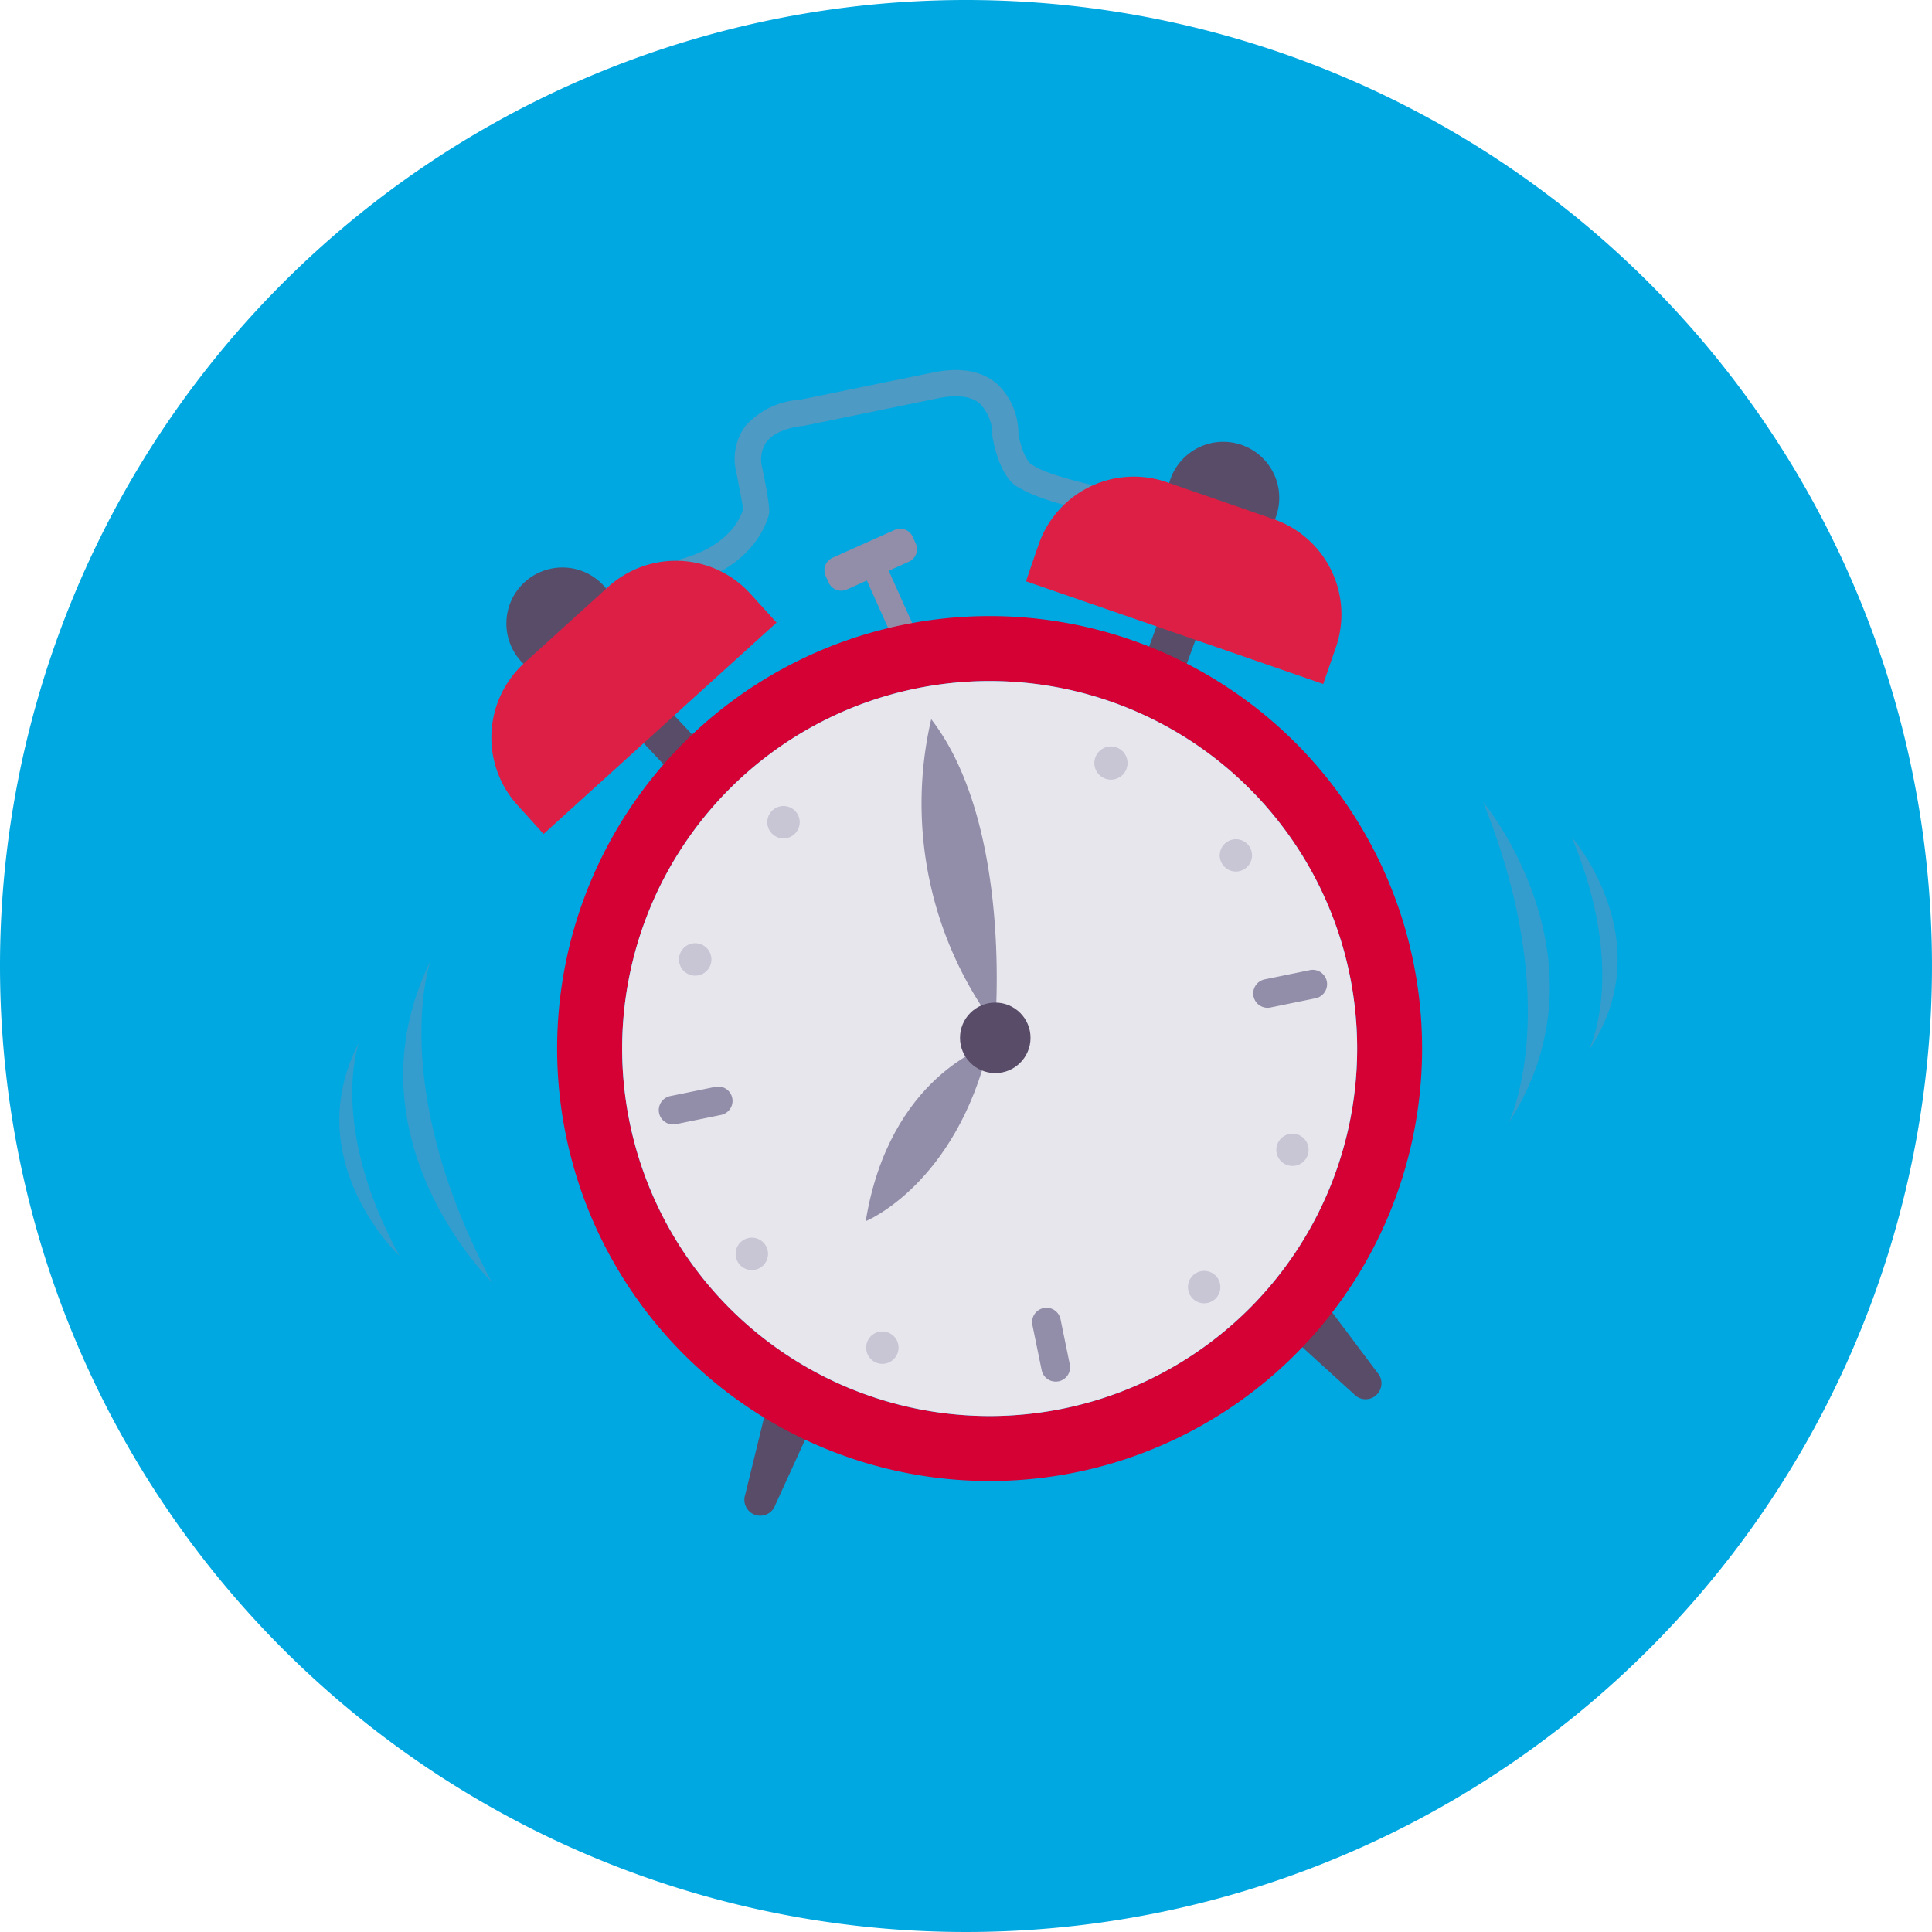<svg xmlns="http://www.w3.org/2000/svg" xmlns:xlink="http://www.w3.org/1999/xlink" width="184" height="184" viewBox="0 0 184 184"><defs><clipPath id="a"><rect width="148" height="148" transform="translate(633 1817)" fill="none" stroke="#707070" stroke-width="1"/></clipPath></defs><g transform="translate(-587 -5599.5)"><path d="M92,0A92,92,0,1,1,0,92,92,92,0,0,1,92,0Z" transform="translate(587 5599.5)" fill="#00a8e1"/><g transform="translate(-27 3798.5)" clip-path="url(#a)"><g transform="translate(646.319 1836.24)"><g transform="translate(32.271 0)" opacity="0.52"><path d="M182.706,16.667c-.408-.065-9.974-1.632-12.719-3.377-.437-.175-1.674-.974-2.324-4.487a4.834,4.834,0,0,0-1.413-3.5c-1.012-.85-2.531-1.069-4.517-.662L148.9,7.267c-.111,0-2.747.189-3.971,1.8a3.585,3.585,0,0,0-.515,3.019,24.936,24.936,0,0,1,.639,4.1c-.037.179-.9,4.3-6.793,6.074l-.333-1.085c5.2-1.575,5.973-5.056,6-5.205.012-.262-.32-2.11-.636-3.656a4.671,4.671,0,0,1,.733-3.944c1.542-2.008,4.582-2.219,4.72-2.227l12.753-2.612c2.353-.481,4.2-.175,5.483.91a5.827,5.827,0,0,1,1.807,4.286c.576,3.058,1.616,3.511,1.627,3.514l.135.065c2.463,1.625,12.228,3.226,12.328,3.238Z" transform="translate(-137.072 -2.623)" fill="#928da9"/><path d="M183.553,17.67l-.678-.108c-1.035-.169-10.157-1.683-12.981-3.477-.62-.235-1.949-1.27-2.626-4.936a4.261,4.261,0,0,0-1.183-3.1c-.839-.712-2.167-.882-3.943-.518L149.314,8.161c-.127.016-2.525.181-3.564,1.542a2.954,2.954,0,0,0-.391,2.467c.758,3.7.675,4.163.641,4.362s-1.011,4.715-7.265,6.6l-.657.2-.728-2.4.657-.2c4.809-1.455,5.506-4.551,5.525-4.681-.018-.126-.3-1.748-.633-3.386a5.32,5.32,0,0,1,.86-4.5,7.614,7.614,0,0,1,5.207-2.489L161.631,3.08c2.563-.524,4.607-.166,6.064,1.061a6.475,6.475,0,0,1,2.053,4.8c.438,2.278,1.153,2.839,1.231,2.9l.223.117c1.849,1.217,8.7,2.583,12.06,3.135l.669.114Z" transform="translate(-137.35 -2.846)" fill="#938da9"/></g><g transform="translate(65.39 6.837)"><circle cx="5.336" cy="5.336" r="5.336" transform="translate(13.452)" fill="#594c69"/><rect width="8.611" height="3.932" transform="translate(10.438 23.03) rotate(-69.9)" fill="#594c69"/><path d="M160.936,16.168a9.592,9.592,0,0,1,12.2-5.933h.006l10.177,3.521a9.6,9.6,0,0,1,5.93,12.2l-1.209,3.5-28.309-9.784Z" transform="translate(-159.728 -6.39)" fill="#de1f45"/></g><path d="M155.458,14.47A1.3,1.3,0,0,1,154.8,16.2h0l-1.915.861,2.584,5.763-2.084.934L150.8,17.991l-1.912.857a1.31,1.31,0,0,1-1.726-.656l-.289-.642a1.309,1.309,0,0,1,.656-1.726l5.917-2.652a1.308,1.308,0,0,1,1.724.656Z" transform="translate(-100.561 2.056)" fill="#928da9"/><path d="M142.642,79.713h0a1.517,1.517,0,0,1-.955-1.921l1.755-7.174c.26-.793,1.646-.887,2.441-.62h0c.79.266,2.053,1.148,1.789,1.945l-3.112,6.809a1.518,1.518,0,0,1-1.918.961Z" transform="translate(-103.035 29.323)" fill="#594c69"/><path d="M184.815,71.522h0a1.514,1.514,0,0,0,.124-2.137h0l-4.433-5.91c-.552-.628-1.862-.164-2.486.4h0c-.628.552-1.437,1.863-.882,2.491l5.538,5.032a1.513,1.513,0,0,0,2.136.132Z" transform="translate(-86.071 26.112)" fill="#594c69"/><g transform="translate(14.479 18.166)"><circle cx="5.336" cy="5.336" r="5.336" transform="translate(1.428 0.64)" fill="#594c69"/><rect width="3.932" height="8.611" transform="translate(12.631 15.384) rotate(-43.242)" fill="#594c69"/><path d="M152.49,21.009,130.3,41.141,127.819,38.4a9.593,9.593,0,0,1,.656-13.551h0l7.974-7.237A9.591,9.591,0,0,1,150,18.266h0Z" transform="translate(-125.329 -15.121)" fill="#de1f45"/></g><circle cx="2.279" cy="2.279" r="2.279" transform="translate(60.04 60.587)" fill="#3c293d"/><path d="M158.555,48a1.141,1.141,0,0,1-1.344-.888L154.3,32.892a1.139,1.139,0,0,1,2.232-.457l2.913,14.223A1.144,1.144,0,0,1,158.555,48Z" transform="translate(-96.955 10.919)" fill="#3c293d"/><path d="M163.231,48.018a1.053,1.053,0,0,1-.373.012l-25.32-3.268a1.139,1.139,0,0,1,.29-2.26h0l25.32,3.272a1.138,1.138,0,0,1,.083,2.244Z" transform="translate(-105.466 16.184)" fill="#3c293d"/><g transform="translate(20.739 23.424)"><path d="M162.494,19.518A41.188,41.188,0,1,0,211.1,51.609h0A41.188,41.188,0,0,0,162.494,19.518Zm15.282,74.641a35,35,0,1,1,27.266-41.311h0A35,35,0,0,1,177.776,94.159Z" transform="translate(-129.558 -18.673)" fill="#d50033"/><path d="M161.727,23.573a35,35,0,1,0,41.308,27.27v0A35,35,0,0,0,161.727,23.573Z" transform="translate(-127.551 -16.666)" fill="#e8e6ed"/></g><g transform="translate(32.344 54.594)"><path d="M175.909,53.071a1.537,1.537,0,1,0,1.921-1.015h0A1.544,1.544,0,0,0,175.909,53.071Z" transform="translate(-118.948 -33.852)" fill="#928da9" opacity="0.36" style="isolation:isolate"/><path d="M137.47,40.822A1.544,1.544,0,1,0,139.4,39.8h0A1.544,1.544,0,0,0,137.47,40.822Z" transform="translate(-137.4 -39.734)" fill="#928da9" opacity="0.36" style="isolation:isolate"/></g><path d="M162.646,70.194a1.363,1.363,0,0,1-1.612-1.06v0l-.881-4.3a1.367,1.367,0,1,1,2.679-.548l.881,4.3a1.365,1.365,0,0,1-1.061,1.613Z" transform="translate(-94.148 26.117)" fill="#928da9"/><g transform="translate(40.756 41.526)"><path d="M170.651,61.226a1.543,1.543,0,1,0,2.18.089A1.542,1.542,0,0,0,170.651,61.226Z" transform="translate(-130.089 -16.545)" fill="#928da9" opacity="0.36" style="isolation:isolate"/><path d="M143.58,31.31a1.543,1.543,0,1,0,2.182.09A1.544,1.544,0,0,0,143.58,31.31Z" transform="translate(-143.083 -30.904)" fill="#928da9" opacity="0.36" style="isolation:isolate"/></g><path d="M142,51.664l-4.3.881a1.365,1.365,0,0,1-.548-2.673l4.3-.881a1.364,1.364,0,0,1,.623,2.657Z" transform="translate(-105.682 19.286)" fill="#928da9"/><path d="M180.295,44.15l-4.3.881a1.367,1.367,0,0,1-.548-2.679l4.3-.881a1.367,1.367,0,0,1,.549,2.679Z" transform="translate(-87.318 15.681)" fill="#928da9"/><g transform="translate(50.171 35.76)"><path d="M151.527,64.811a1.543,1.543,0,1,0,.907,1.985v0a1.537,1.537,0,0,0-.9-1.979Z" transform="translate(-149.445 -8.91)" fill="#928da9" opacity="0.36" style="isolation:isolate"/><path d="M165.866,27.1a1.58,1.58,0,1,0,.007,0Z" transform="translate(-142.555 -27.008)" fill="#928da9" opacity="0.36" style="isolation:isolate"/></g><g transform="translate(37.741 44.688)"><path d="M143.775,59.235a1.543,1.543,0,1,0-.2,2.174l0,0A1.548,1.548,0,0,0,143.775,59.235Z" transform="translate(-141.046 -20.733)" fill="#928da9" opacity="0.36" style="isolation:isolate"/><path d="M174.915,33.589a1.538,1.538,0,1,0-.194,2.17,1.54,1.54,0,0,0,.194-2.17Z" transform="translate(-126.093 -33.04)" fill="#928da9" opacity="0.36" style="isolation:isolate"/></g><path d="M160.012,54.514a35.493,35.493,0,0,1-6.081-29.2C161.726,35.424,160.012,54.514,160.012,54.514Z" transform="translate(-97.563 7.939)" fill="#928da9"/><path d="M149.417,63.054c2.25-13.822,11.745-16.761,11.745-16.761C157.977,59.609,149.417,63.054,149.417,63.054Z" transform="translate(-99.287 18.008)" fill="#928da9"/><circle cx="3.358" cy="3.358" r="3.358" transform="translate(59.11 60.244)" fill="#594c69"/><path d="M122.266,40.853c-8.292,16.831,5.821,30.621,5.821,30.621C118.054,52.535,122.266,40.853,122.266,40.853Z" transform="translate(-113.573 15.397)" fill="#928da9" opacity="0.36" style="isolation:isolate"/><path d="M117.432,46.1c-5.876,11.267,3.852,20.378,3.852,20.378C114.427,53.911,117.432,46.1,117.432,46.1Z" transform="translate(-115.546 17.914)" fill="#928da9" opacity="0.36" style="isolation:isolate"/><path d="M191.565,61.231c10.089-15.605-2.423-30.6-2.423-30.6C197.033,50.233,191.565,61.231,191.565,61.231Z" transform="translate(-80.219 10.493)" fill="#928da9" opacity="0.36" style="isolation:isolate"/><path d="M196.44,53.259c7.08-10.416-1.591-20.357-1.591-20.357C200.281,45.92,196.44,53.259,196.44,53.259Z" transform="translate(-77.48 11.581)" fill="#928da9" opacity="0.36" style="isolation:isolate"/></g></g></g></svg>